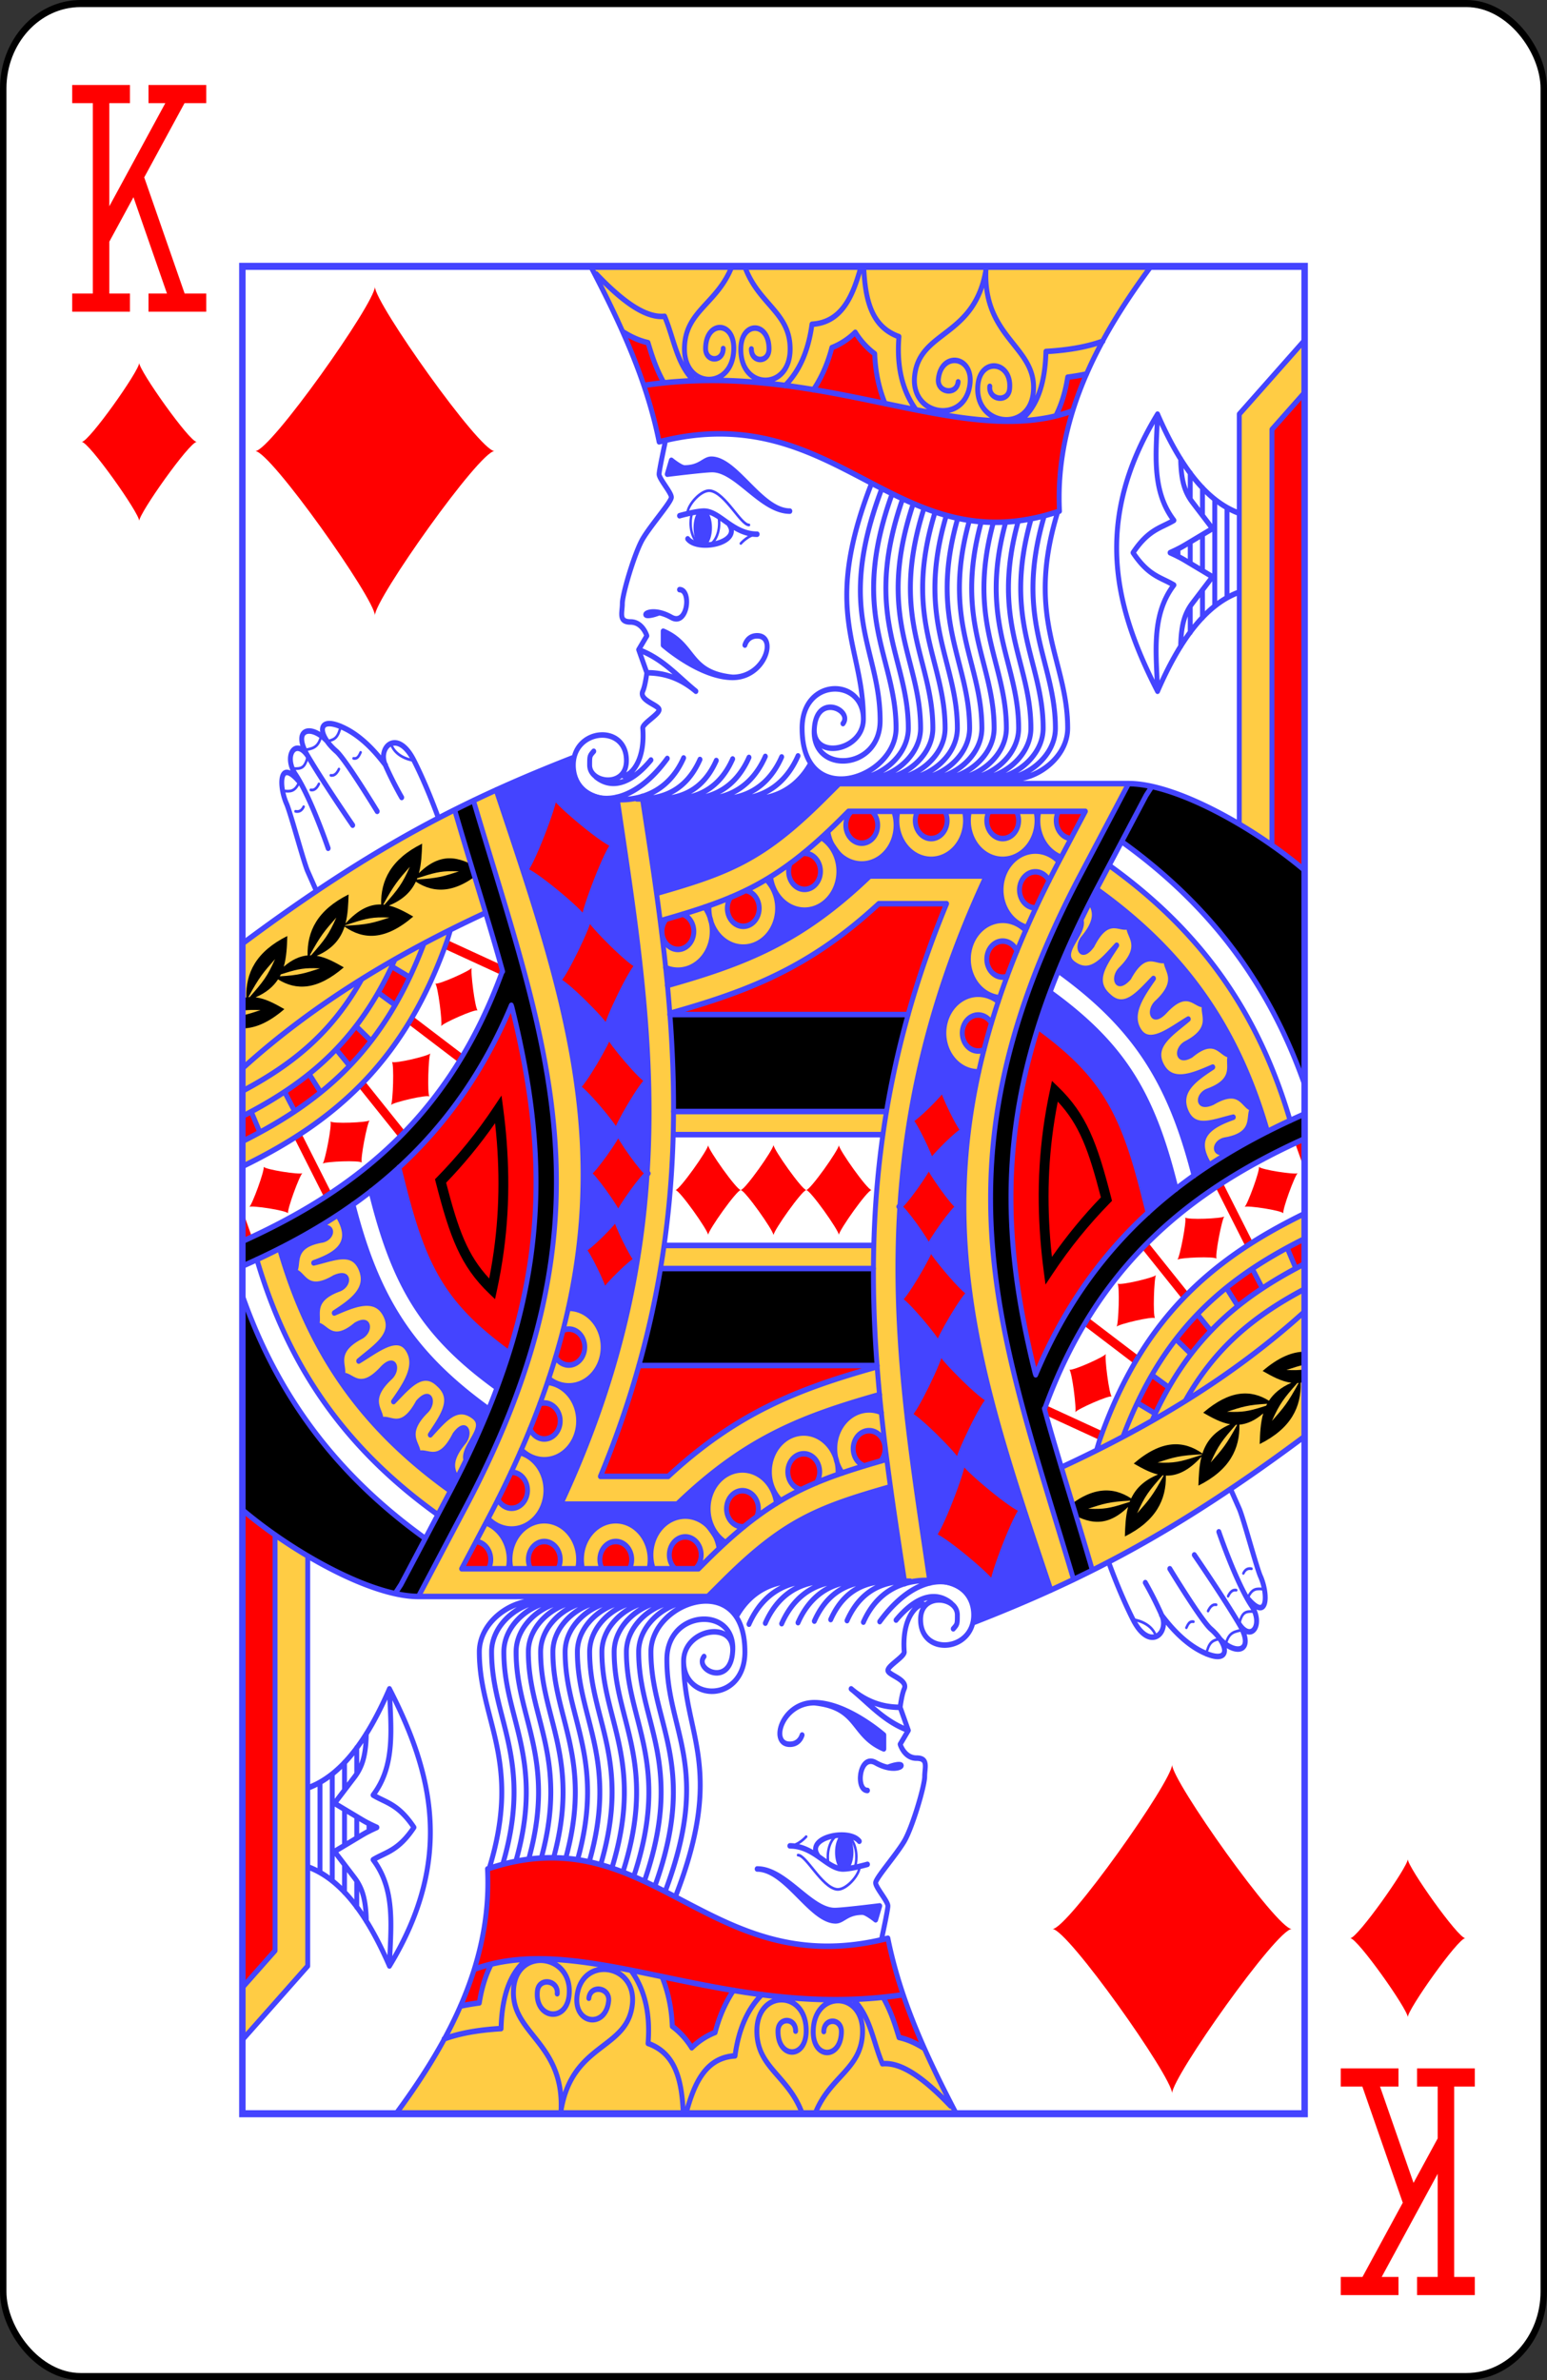 <svg xmlns="http://www.w3.org/2000/svg" xmlns:xlink="http://www.w3.org/1999/xlink" width="1300" height="2000" viewBox="-120 -168 240 336" preserveAspectRatio="none" class="card" face="KD">
   <rect x="-120" y="-168" width="240" height="336" fill="#333333" stroke="none"/>
   <defs>
      <rect id="DKX" width="164.8" height="260.8" x="-82.4" y="-130.4" />
   </defs>
   <symbol id="DK" viewBox="-500 -500 1000 1000" preserveAspectRatio="xMinYMid">
      <path d="M-285 -460L-85 -460M-185 -460L-185 460M-285 460L-85 460M85 -460L285 -460M185 -440L-170 155M85 460L285 460M185 440L-10 -70" stroke="red" stroke-width="80" stroke-linecap="square" stroke-miterlimit="1.5" fill="none" />
   </symbol>
   <symbol id="D" viewBox="-600 -600 1200 1200" preserveAspectRatio="xMinYMid">
      <path d="M-400 0C-350 0 0 -450 0 -500C0 -450 350 0 400 0C350 0 0 450 0 500C0 450 -350 0 -400 0Z" fill="red" />
   </symbol>
   <symbol id="DK1" preserveAspectRatio="none" viewBox="0 0 1300 2000">
      <path fill="#FC4" d="M426.281 0C462.753 61.814 494.762 122.794 510 190C730 140 800 325 1000 265C993.852 157.302 1056.115 67.163 1111.957 0L426.281 0zM1300 80L1220 160L1220.459 604.092C1249.616 619.405 1277.339 636.87 1300 653.92L1300 80zM730.424 560L711.994 576.26C637.633 641.872 596.151 656.183 507.322 678.652L525.766 808.059C620.591 784.352 694.855 758.784 778.836 690L861.842 690C825.058 768.647 801.824 843.335 788.264 915L527.684 915L527.262 940L783.893 940C755.889 1115.123 784.125 1272.482 810.773 1426.045C859.06 1422.486 905.718 1420.394 895 1470L1017.098 1421.322C928.022 1156.018 838.469 972.117 1025.811 658.32L1084.508 560L730.424 560zM1060.797 648.537L1045.469 674.303C1154.293 743.282 1218.094 824.787 1254.559 936.648L1282.223 924.801C1243.415 808.107 1173.893 720.307 1060.797 648.537zM1037.564 687.869L1026.492 707.762C1031.065 722.383 998.379 742.58 1016.791 754.936C1037.271 768.678 1052.094 752.419 1070 735C1055.095 755.047 1039.303 773.701 1060 790C1079.435 806.731 1096.52 787.804 1114.984 770.979C1099.434 790.529 1085.001 810 1097.391 827.459C1110.182 845.483 1135.532 826.57 1157.619 814.9C1137.67 829.937 1112.338 843.187 1125 865C1137.547 886.614 1164.189 875.789 1187.537 866.906C1165.901 879.392 1144.168 892.816 1155 915C1165.372 936.24 1188.238 926.174 1212.703 921.125C1188.777 928.814 1160.539 940.214 1183.4 972.797L1206.514 958.699C1185.799 963.272 1189.656 947.938 1202.85 945.916C1242.696 939.809 1229.187 918.413 1236.744 911.572C1224.989 911.173 1223.106 886.243 1187.416 904.984C1167.695 912.8 1169.057 897.048 1181.76 892.949C1220.123 880.57 1203.378 861.6 1209.748 853.643C1198.079 855.121 1192.248 830.812 1161.076 853.855C1143.534 862.877 1142.962 847.075 1155.068 841.455C1191.632 824.481 1172.693 807.7 1178.043 799.023C1166.642 801.917 1157.884 778.501 1128.834 806.449C1113.353 820.952 1108.845 805.797 1119.16 797.326C1150.312 771.742 1127.776 760.236 1130.785 750.496C1120.471 756.151 1106.131 735.671 1085 770C1070 785 1065 770 1075.033 761.197C1105.334 734.61 1082.434 723.844 1085.123 714.012C1074.999 720 1060 700 1040 735C1026.534 751.391 1020.096 736.951 1029.223 727.211C1049.037 706.066 1042.287 695.737 1037.564 687.869zM1300 1025.496C1184.082 1075.415 1100.133 1141.132 1048.707 1271.768L1045.547 1281.617C1031.376 1287.987 1016.888 1294.146 1002.258 1299.965C1014.443 1335.68 1027.685 1373.443 1040.189 1411.057C1119.216 1376.547 1200.51 1332.304 1300 1266.605L1300 1025.496z" />
   </symbol>
   <symbol id="DK2" preserveAspectRatio="none" viewBox="0 0 1300 2000">
      <path fill="red" d="M750.061,71.416c-8.09,7.058 -17.813,12.834 -28.66,16.604 -5.08,17.498 -12.873,32.766 -23.09,45.496 -57.344,-8.466 -118.21,-13.386 -182.865,-7.311 -0.234,-1.283 -1.036,-2.56 -1.799,-3.844C504.886,107.618 500.418,94.124 496.434,82.621 485.874,80.534 475.965,76.498 466.756,72.613 485.609,111.419 500.836,149.583 510,190c220,-50 290,135 490,75 -3.103,-54.365 11.226,-104.257 33.283,-148.727 -7.295,1.614 -15.012,2.782 -23.283,3.727 -2.746,15.659 -7.591,29.77 -15.182,42.076 -62.438,13.153 -131.213,0.635 -208.168,-13.49 -7.44,-15.904 -12.004,-34.04 -12.789,-53.951C764.249,88.286 756.208,80.269 750.061,71.416ZM1300,136.57l-40,39.998 1.262,450.93c14.241,8.907 27.212,17.772 38.738,26.432zm-186.938,426.562 -7.09,9.682 -58.697,98.32zm-88.004,26.094c-8.764,0.254 -24.385,4.427 -26.291,0.762C996.957,593.014 996,596.474 996,600c0,10.221 7.893,18.709 18.088,19.449 -2.566,-4.934 19.251,-23.801 16.686,-28.734 -0.635,-1.222 -2.794,-1.573 -5.715,-1.488zm-279.504,0.762C741.086,593.693 738.5,599.195 738.5,605c0,10.77 8.73,19.5 19.5,19.5 10.77,0 19.5,-8.73 19.5,-19.5 0,-5.801 -2.583,-11.301 -7.047,-15.006zm80.713,0C824.457,593.014 823.5,596.474 823.5,600c0,10.77 8.73,19.5 19.5,19.5 10.77,0 19.5,-8.73 19.5,-19.5 0,-3.526 -0.956,-6.986 -2.766,-10.012zm87.5,0C911.957,593.014 911,596.474 911,600c0,10.77 8.73,19.5 19.5,19.5 10.77,0 19.5,-8.73 19.5,-19.5 0,-3.526 -0.956,-6.986 -2.766,-10.012zM688,635.5c-0.658,0 -1.316,0.033 -1.971,0.1l-15.439,10.615C669.215,648.939 668.5,651.949 668.5,655c0,10.77 8.73,19.5 19.5,19.5 10.77,0 19.5,-8.73 19.5,-19.5 0,-10.77 -8.73,-19.5 -19.5,-19.5zm282.5,20c-10.77,0 -19.5,8.73 -19.5,19.5 0,10.77 8.73,19.5 19.5,19.5 0.219,0 0.437,-0.005 0.656,-0.012l16.129,-29.414C983.776,659.14 977.394,655.5 970.5,655.5Zm-354.578,20.221 -18.264,7.242C594.964,686.397 593.5,690.635 593.5,695c0,10.77 8.73,19.5 19.5,19.5 10.77,0 19.5,-8.73 19.5,-19.5 0,-9.641 -7.046,-17.834 -16.578,-19.279zM778.836,690c-83.981,68.784 -158.246,94.352 -254.416,119.029l290.469,0.773C827.249,770.72 842.715,730.895 861.842,690ZM538.791,701.379 518.842,706.592C515.412,710.214 513.5,715.012 513.5,720c0,10.77 8.73,19.5 19.5,19.5 10.77,0 19.5,-8.73 19.5,-19.5 0,-8.539 -5.555,-16.085 -13.709,-18.621zM930.5,730.5c-10.77,0 -19.5,8.73 -19.5,19.5 0,10.77 8.73,19.5 19.5,19.5 1.852,0 3.695,-0.264 5.473,-0.783l12.021,-27.332C944.712,734.721 937.928,730.5 930.5,730.5Zm-30,80c-10.77,0 -19.5,8.73 -19.5,19.5 0,10.77 8.73,19.5 19.5,19.5 2.473,0 4.924,-0.471 7.221,-1.387l9.057,-28.85C913.169,813.793 907.054,810.5 900.5,810.5Zm73.379,13.072c-30.287,84.62 -37.401,159.34 -31.172,232.307 4.045,47.383 14.005,94.266 27.809,143.32 35.467,-73.406 82.796,-130.262 138.201,-174.976l-6.213,-20.652c-25.453,-89.086 -50.378,-129.386 -128.625,-179.998zm323.728,121.934 -9.275,3.736 11.668,28.965v-26.762zm-97.826,46.551 -8.687,4.953 36.732,64.4 8.685,-4.955zM1300,1054.014l-21.389,8.584 10.578,22.262 10.81,-4.838zm-191.68,2.728 -7.414,6.711 49.477,54.662 7.414,-6.709zm127.693,28.525 -31.816,20.629 14.1,19.811 30.053,-19.373zm-67.186,49.303 -26.365,26.895 18.51,16.033 24.316,-25.082zm-133.647,3.555 -5.588,8.293 61.828,41.656 5.588,-8.293zm77.92,62.129 -17.738,30.244 21.824,11.578 16.645,-28.375zm-129.352,32.91 -3.77,9.262 69.168,28.16 3.772,-9.262z" />
   </symbol>
   <symbol id="DK3" preserveAspectRatio="none" viewBox="0 0 1300 2000">
      <path fill="#44F" d="M600,445c-40,0 -85,-35 -85,-35v-15c40,15 30,45 85,50M525,210l-5,15c0,0 45,-5 55,-5 30,0 60,45 95,45 -35,0 -65,-55 -95.29,-56.161 -9.993,-0.383 -13.614,9.419 -33.614,9.419C536.382,218.258 525,210 525,210ZM574.667,283.061a11.249,20.385 0 0 1 -11.249,20.385 11.249,20.385 0 0 1 -11.249,-20.385 11.249,20.385 0 0 1 11.249,-20.385 11.249,20.385 0 0 1 11.249,20.385zM489.009,572.698l133.641,3.825c19.965,0.522 52.342,-5.558 72.988,-38.356 8.822,11.653 21.897,16.73 35.872,16.969l-1.087,4.864 -18.43,16.26c-74.361,65.612 -115.843,79.924 -204.951,102.132 -5.836,-35.709 -11.98,-70.798 -18.034,-105.693zM800,605c0,23.196 -18.804,42 -42,42 -29.839,0.637 -35.202,-40.062 -49.393,-28.596C721.821,625.845 730,639.832 730,655c0,23.196 -18.804,42 -42,42 -20.928,0 -38.655,-15.406 -41.584,-36.119 -1.783,0.981 -3.565,1.936 -5.35,2.877C649.933,671.723 655,683.08 655,695c0,23.196 -18.804,42 -42,42 -17.875,0 -33.131,-11.171 -39.195,-26.908C574.588,713.315 575,716.639 575,720c0,23.196 -18.804,42 -42,42 -5.157,0 -10.269,-0.949 -15.082,-2.801l2.217,19.344C616.397,754.406 684.392,730.935 767.926,660h142.395c-156.787,297.276 -107.906,528.857 -68.797,765.254 30.599,0.378 51.772,10.196 52.529,40.46l95.313,-32.769C915.034,1236.375 850.349,1074.787 901.131,871.994 900.92,871.997 900.71,872 900.5,872c-23.196,0 -42,-18.804 -42,-42 0,-23.196 18.804,-42 42,-42 8.804,0 17.383,2.768 24.527,7.908 0.513,-1.363 1.03,-2.727 1.553,-4.094C905.003,789.792 888.5,771.681 888.5,750c0,-23.196 18.804,-42 42,-42 10.39,0 20.407,3.853 28.121,10.809 0.51,-1.034 1.019,-2.069 1.535,-3.105C941.543,710.973 928.5,694.217 928.5,675c0,-23.196 18.804,-42 42,-42 10.667,0 20.933,4.058 28.717,11.352 0.28,-0.471 0.553,-0.939 0.834,-1.41l1.902,-3.186C984.939,633.958 973.5,617.975 973.5,600c0,-3.37 0.407,-6.727 1.209,-10h-3.418c0.802,3.273 1.209,6.63 1.209,10 0,23.196 -18.804,42 -42,42 -23.196,0 -42,-18.804 -42,-42 0,-3.37 0.407,-6.727 1.209,-10h-5.918c0.802,3.273 1.209,6.63 1.209,10 0,23.196 -18.804,42 -42,42 -23.196,0 -42,-18.804 -42,-42 0,-3.37 0.407,-6.727 1.209,-10 -9.2,-1.207 -2.261,7.468 -2.209,15zm175.104,-15 55.566,1.654 0.988,-1.654zM998.735,762.9c94.583,60.402 136.897,120.761 165.899,221.531L1183.4,972.797c-22.862,-32.583 5.376,-43.982 29.302,-51.671 -24.465,5.049 -47.331,15.115 -57.702,-6.126 -10.832,-22.184 10.9,-35.609 32.536,-48.095 -23.348,8.883 -49.99,19.709 -62.536,-1.905 -12.662,-21.813 12.67,-35.063 32.619,-50.099 -22.087,11.67 -47.437,30.582 -60.229,12.558C1085,810 1099.433,790.529 1114.984,770.979 1096.52,787.805 1079.435,806.731 1060,790c-20.697,-16.299 -4.905,-34.953 10,-55 -17.905,17.419 -32.729,33.679 -53.208,19.936 -18.412,-12.355 14.274,-32.553 9.701,-47.174m228.066,228.887C1218.094,824.788 1154.292,743.281 1045.468,674.302l-7.904,13.568c4.723,7.868 11.471,18.196 -8.343,39.341 -9.126,9.74 -2.687,24.18 10.778,7.789 20,-35 35,-15 45.124,-20.988 -2.689,9.832 20.209,20.598 -10.091,47.185C1065,770 1070,785 1085,770c21.131,-34.329 35.471,-13.85 45.785,-19.505 -3.009,9.739 19.527,21.246 -11.625,46.831 -10.315,8.471 -5.807,23.626 9.675,9.124 29.05,-27.948 37.808,-4.532 49.209,-7.426 -5.35,8.677 13.588,25.457 -22.975,42.431 -12.106,5.62 -11.535,21.421 6.008,12.4 31.172,-23.044 37.003,1.267 48.672,-0.212 -6.37,7.958 10.376,26.927 -27.988,39.306 -12.702,4.099 -14.066,19.851 5.655,12.036 35.69,-18.741 37.573,6.188 49.328,6.588 -7.557,6.841 5.952,28.236 -33.894,34.343 -13.193,2.022 -17.049,17.356 3.665,12.783zM1142.756,998.852l-1.791,-6.27C1113.331,895.862 1077.631,843.008 988.568,785.964l-14.645,37.859c78.203,50.361 103.128,90.662 128.581,179.747l5.989,20.963" />
   </symbol>
   <symbol id="DK4" preserveAspectRatio="none" viewBox="0 0 1300 2000">
      <path fill="black" d="M1084.508,560l-58.697,98.32c-187.341,313.797 -97.789,497.698 -8.713,763.002l23.092,-10.266 -57.762,-175.512C1046.875,1079.487 1161.668,999.68 1300,944.443V917.615C1161.979,971.411 1041.672,1050.455 970.828,1200.002l0.795,2.709 -1.42,-4.314c-13.491,-48.251 -23.451,-95.135 -27.496,-142.518 -9.688,-113.478 12.898,-231.197 104.568,-384.744l58.697,-98.32 -29.781,49.916C1184.687,691.728 1257.135,777.351 1300,886.016V653.916C1247.887,614.69 1169.327,573.443 1112.02,562.904l-0.064,0.107zM220,625c-38.243,16.869 -50.73,39.82 -50.184,65.85 -13.29,-0.348 -27.534,4.811 -43.621,20.596C129.141,701.541 129.613,690.786 130,680 91.688,696.899 79.224,719.903 79.818,745.99 70.668,746.731 61.03,750.275 50.633,758.205 54.076,747.821 54.59,736.429 55,725 16.463,741.999 4.078,765.174 4.83,791.451 3.236,791.66 1.626,791.963 0,792.354v13.449C6.455,804.98 13.029,804.849 22.26,805.217 13.211,807.838 6.837,809.679 0,811.016v13.971c15.197,7.2e-4 32.097,-6.118 51.395,-20.848 -11.463,-5.788 -22.95,-11.437 -35.184,-12.781 13.191,-5.09 21.793,-11.762 27.439,-19.451 22.217,12.236 47.947,11.85 80.484,-12.984 -10.803,-5.455 -21.628,-10.784 -33.078,-12.506 19.825,-7.612 29.328,-18.781 34.014,-31.607 23.029,14.305 49.765,15.292 84.064,-10.887 -9.735,-4.916 -19.487,-9.734 -29.699,-11.9 17.505,-6.371 27.302,-15.398 32.848,-25.889 22.528,13.014 48.645,13.135 81.852,-12.211 -23.778,-12.007 -47.654,-23.447 -78.109,3.057C219.116,646.927 219.606,635.981 220,625Zm-15,25c-9.295,18.589 -14.428,24.37 -31.143,41.131 -0.468,-0.051 -0.936,-0.103 -1.406,-0.141C185.522,669.587 190.885,664.115 205,650Zm52.279,4.807c2.377,0.016 4.928,0.082 7.721,0.193 -19.154,5.548 -26.54,7.606 -51.529,8.73 0.201,-0.437 0.382,-0.881 0.57,-1.322 19.619,-5.653 27.964,-7.704 43.238,-7.602zm-85,50c2.377,0.016 4.928,0.082 7.721,0.193 -19.935,5.775 -27.006,7.775 -54.58,8.869 0.053,-0.152 0.095,-0.308 0.146,-0.461 22.238,-6.438 30.551,-8.71 46.713,-8.602zM115,705c-9.241,18.483 -14.365,24.3 -30.852,40.84 -0.535,-0.007 -1.073,-8e-5 -1.611,0.012C95.545,724.565 100.916,719.084 115,705ZM40,750C30.713,768.575 25.582,774.362 8.898,791.092 8.378,791.113 7.854,791.152 7.33,791.191 20.491,769.62 25.841,764.159 40,750Zm47.279,9.807c2.377,0.016 4.928,0.082 7.721,0.193 -18.542,5.371 -26.021,7.474 -49.139,8.623 0.419,-0.687 0.814,-1.383 1.193,-2.084 17.576,-5.021 25.721,-6.83 40.225,-6.732zM523.076,810 527.684,915H788.328L814.875,810Zm467.709,71.871 -2.305,9.463c-13.936,57.217 -16.337,109.636 -11.896,161.652 0.997,11.684 2.414,23.387 4.166,35.131l2.119,14.211 8.615,-11.498c21.298,-28.422 44.77,-53.825 69.992,-76.621l2.783,-2.516 -1.043,-3.606c-17.22,-59.464 -30.254,-90.3 -65.016,-119.902zm7.127,22.383c26.414,25.135 37.62,51.977 52.734,103.687 -21.305,19.517 -41.323,40.983 -59.904,64.463 -0.855,-6.832 -1.621,-13.647 -2.201,-20.438 -4.087,-47.877 -2.144,-95.767 9.371,-147.713z" />
   </symbol>
   <symbol id="DK5" preserveAspectRatio="none" viewBox="0 0 1300 2000">
      <path stroke="#44F" stroke-linecap="round" stroke-linejoin="round" stroke-width="6" fill="none" d="M1205,261.182v97.637M1190,252.129V367.871M1175,350.311v29.996M1175,290.406l-10e-5,39.187M1175,239.693v29.996M1160,368.373v27.984M1160,298.355l10e-5,23.289M1160,223.643v27.984M1145,305.873v8.254M520.134,778.543C616.396,754.406 684.392,730.935 767.926,660h142.395c-156.787,297.276 -107.906,528.857 -68.797,765.254M525.766,808.059C620.591,784.352 694.855,758.784 778.836,690h83.006c-131.846,281.901 -89.778,512.978 -51.069,736.045M989.366,1432.945C889.254,1168.199 806.638,966.909 1000.051,642.941L1031.658,590H741.766l-9.922,8.756C653.494,667.888 603.995,685.13 511.713,708.48M1017.097,1421.323C928.021,1156.019 838.469,972.117 1025.811,658.32L1084.508,560H730.424l-18.43,16.26c-74.361,65.612 -115.843,79.924 -204.671,102.393M426.291,0.007C462.762,61.82 494.762,122.796 510,190 730,140 800,325 1000,265 993.852,157.297 1056.123,67.145 1111.966,-0.018M614.759,0.032C631.487,41.41 670.706,49.677 670.34,90.06c-0.408,44.997 -60.979,44.224 -60.335,-0.77 0.435,-30.41 34.906,-29.556 34.477,0.44 -0.215,14.998 -21.763,14.723 -21.548,-0.275M599.096,0.044C581.146,40.794 541.84,48.101 541.051,88.41c-0.88,44.991 59.691,45.764 60.335,0.77 0.435,-30.41 -34.048,-30.436 -34.477,-0.44 -0.215,14.998 21.333,15.273 21.548,0.275M910,3.41c-3.958,75.052 63.504,83.571 57.94,133.177 -5.014,44.699 -73.043,36.172 -67.764,-8.495 3.568,-30.189 42.241,-24.924 38.722,4.854 -1.76,14.889 -25.961,11.855 -24.201,-3.034M910,3.41C896.361,77.248 828.885,68.851 822.732,118.383c-5.544,44.633 62.485,53.162 67.764,8.495 3.568,-30.189 -35.203,-34.632 -38.722,-4.854 -1.76,14.889 22.442,17.923 24.201,3.034M491.884,128.804C710,100 880,200 1015.604,156.595M995.411,161.923C1002.408,149.77 1007.254,135.659 1010,120c8.271,-0.945 15.987,-2.113 23.204,-3.475M951.488,167.374c19.219,-13.488 30.892,-37.153 31.903,-75.195 30.425,-1.548 52.501,-5.644 69.805,-11.195M466.519,71.255c9.446,5.241 19.354,9.279 29.914,11.366 3.985,11.503 8.452,24.997 17.213,39.74 0.763,1.283 1.566,2.56 2.409,3.829M552.628,123.893C531.219,105.072 528.495,78.759 516.729,54.105 491.699,56.297 462.178,35.159 433.183,8.316M698.804,133.696c9.723,-12.91 17.517,-28.178 22.597,-45.676 10.847,-3.769 20.57,-9.546 28.66,-16.604 6.148,8.853 14.187,16.87 23.799,23.219 0.785,19.912 5.349,38.047 12.742,53.992M757.092,0.052C747.112,32.943 733.174,60.761 697.089,62.687 692.459,93.201 680.697,114.38 664.045,129.146M824.538,155.374C808.692,135.989 800.327,110.644 803.527,76.109 768.856,65.234 762.116,34.589 760.381,0.043M0.128,733.28C160.872,627.138 273.947,577.151 405.892,531.565M1084.508,560c58.556,0 155.048,48.393 215.606,93.996M1060.798,648.537c113.096,71.77 182.617,159.57 221.424,276.264M1045.468,674.302c108.824,68.979 172.626,150.486 209.091,262.347M1300.071,886.19C1257.215,777.442 1184.743,691.771 1076.171,622.798M998.735,762.9c94.583,60.402 136.897,120.761 165.899,221.531M988.568,785.964c89.063,57.044 124.762,109.898 152.397,206.618l1.791,6.27M973.923,823.823c78.203,50.361 103.128,90.662 128.581,179.747l5.989,20.963M1045.369,1281.592l3.338,-9.824c51.421,-130.622 135.35,-196.342 251.249,-246.259M1154.091,1227.949c35.812,-56.212 81.928,-90.805 145.814,-120.773M1113.379,1249.43c42.764,-84.642 101.834,-131.066 186.517,-169.544M1077.871,1266.58c47.687,-111.379 119.453,-168.575 222.006,-213.896M970.828,1200.002C1041.668,1050.464 1161.946,971.391 1299.957,917.595M981.741,1237.189C1046.058,1080.041 1161.175,999.873 1299.994,944.443M1002.278,1300.143c108.097,-44.364 209.475,-97.716 297.742,-168.601M970.203,1198.396c-13.491,-48.251 -23.451,-95.134 -27.496,-142.517 -9.688,-113.478 12.898,-231.197 104.568,-384.744l58.697,-98.32 7.089,-9.682M1039.892,1410.606c-19.667,-59.873 -42.017,-121.299 -58.398,-173.96M523.076,810 814.875,810M527.684,915 788.328,915M527.262,940 783.957,940M1113.101,1200.255l20.73,13.447M1142.463,1161.465l18.51,16.033M1168.828,1134.571l16.461,17.846M1204.197,1105.897l14.1,19.81M1236.013,1085.268l12.336,21.066M1278.611,1062.598l10.579,22.262M1095.363,1230.498l21.824,11.578M1220,603.865V160l80,-80M1260,626.748V176.568l39.999,-39.999M1219.982,352.664C1178.5,366.005 1146.587,405.675 1120,460c-1.436,-40.363 -8.306,-82.087 20,-115 -16.063,-8.511 -30.68,-9.463 -50,-35 19.32,-25.537 33.937,-26.489 50,-35 -28.306,-32.913 -21.436,-74.637 -20,-115 26.587,54.325 58.5,93.995 99.982,107.336M1148.301,411.435c0.056,-3.197 0.194,-6.275 0.441,-9.224 1.32,-15.756 4.72,-26.855 14.004,-37.65l24.494,-28.482 -33.195,-17.588c-8.638,-4.577 -14.026,-6.531 -18.703,-8.49 4.677,-1.959 10.065,-3.914 18.703,-8.49l33.195,-17.588 -24.494,-28.482c-9.284,-10.795 -12.684,-21.895 -14.004,-37.65 -0.247,-2.949 -0.385,-6.027 -0.441,-9.224M1120,160c-80.254,116.73 -51.745,210.787 0,300M708.559,618.376A42,42 0 0 1 730,655v0a42,42 0 0 1 -42,42 42,42 0 0 1 -41.598,-36.205M686.029,635.6A19.5,19.5 0 0 1 688,635.5 19.5,19.5 0 0 1 707.5,655 19.5,19.5 0 0 1 688,674.5 19.5,19.5 0 0 1 668.5,655a19.5,19.5 0 0 1 2.091,-8.784M797.229,589.997A42,42 0 0 1 800,605 42,42 0 0 1 758,647 42,42 0 0 1 716.564,611.857M770.453,589.995A19.5,19.5 0 0 1 777.5,605 19.5,19.5 0 0 1 758,624.5 19.5,19.5 0 0 1 738.5,605a19.5,19.5 0 0 1 7.055,-15.012M883.79,589.99A42,42 0 0 1 885,600a42,42 0 0 1 -42,42 42,42 0 0 1 -42,-42 42,42 0 0 1 1.211,-10.012M859.734,589.989A19.5,19.5 0 0 1 862.5,600 19.5,19.5 0 0 1 843,619.5 19.5,19.5 0 0 1 823.5,600a19.5,19.5 0 0 1 2.767,-10.012M971.29,589.99A42,42 0 0 1 972.5,600a42,42 0 0 1 -42,42 42,42 0 0 1 -42,-42 42,42 0 0 1 1.211,-10.012M947.234,589.989A19.5,19.5 0 0 1 950,600 19.5,19.5 0 0 1 930.5,619.5 19.5,19.5 0 0 1 911,600a19.5,19.5 0 0 1 2.767,-10.012M1001.961,639.758A42,42 0 0 1 973.5,600a42,42 0 0 1 1.211,-10.012M1014.087,619.449A19.5,19.5 0 0 1 996,600a19.5,19.5 0 0 1 2.767,-10.012M960.294,715.741A42,42 0 0 1 928.5,675a42,42 0 0 1 42,-42 42,42 0 0 1 28.739,11.372M971.157,694.489A19.5,19.5 0 0 1 970.5,694.5 19.5,19.5 0 0 1 951,675a19.5,19.5 0 0 1 19.5,-19.5 19.5,19.5 0 0 1 16.785,9.575M926.665,791.825A42,42 0 0 1 888.5,750a42,42 0 0 1 42,-42 42,42 0 0 1 28.229,10.901M935.972,768.717A19.5,19.5 0 0 1 930.5,769.5 19.5,19.5 0 0 1 911,750a19.5,19.5 0 0 1 19.5,-19.5 19.5,19.5 0 0 1 17.494,10.885M901.237,871.994A42,42 0 0 1 900.5,872a42,42 0 0 1 -42,-42 42,42 0 0 1 42,-42 42,42 0 0 1 24.636,7.984M907.72,848.114A19.5,19.5 0 0 1 900.5,849.5 19.5,19.5 0 0 1 881,830a19.5,19.5 0 0 1 19.5,-19.5 19.5,19.5 0 0 1 16.278,8.763M641.043,663.734A42,42 0 0 1 655,695a42,42 0 0 1 -42,42 42,42 0 0 1 -42,-42 42,42 0 0 1 0.104,-2.949M615.923,675.72A19.5,19.5 0 0 1 632.5,695 19.5,19.5 0 0 1 613,714.5 19.5,19.5 0 0 1 593.5,695a19.5,19.5 0 0 1 4.158,-12.037M565.706,693.65A42,42 0 0 1 575,720a42,42 0 0 1 -42,42 42,42 0 0 1 -15.083,-2.802M538.79,701.38A19.5,19.5 0 0 1 552.5,720 19.5,19.5 0 0 1 533,739.5 19.5,19.5 0 0 1 513.5,720a19.5,19.5 0 0 1 5.342,-13.409M795.159,246.412C741.578,377.816 800,422.21 800,500c0,55 -115,90 -115,0 0,-55 75,-55 75,-10 0,35 -62.765,44.891 -60,10 3.052,-38.508 47.487,-19.355 35,-5M782.517,240.733C724.777,376.332 780.484,412.89 780.484,491.79 780.484,546.79 695,550 700,500M770,235C708.212,375.321 760,410 760,490M807.997,251.821C758.185,379.052 815,423.287 815,500c0,30.823 -36.118,55.365 -67.872,55.144M821.048,256.901C774.7,380.245 830,424.317 830,500c0,30.823 -36.118,55.365 -67.872,55.144M834.323,261.583C791.102,381.375 845,425.282 845,500c0,30.823 -36.118,55.365 -67.872,55.144M847.748,266.039C807.441,382.477 860,426.216 860,500c0,30.823 -36.118,55.365 -67.872,55.144M861.464,269.818C823.58,383.434 875,427.02 875,500c0,30.823 -36.118,55.365 -67.872,55.144M875.463,272.868C839.501,384.221 890,427.677 890,500c0,30.823 -36.118,55.365 -67.872,55.144M889.737,275.142C855.189,384.816 905,428.171 905,500c0,30.823 -36.118,55.365 -67.872,55.144M904.283,276.596C870.629,385.201 920,428.489 920,500c0,30.823 -36.118,55.365 -67.872,55.144M919.1,277.188C885.809,385.358 935,428.619 935,500c0,30.823 -36.118,55.365 -67.872,55.144M934.195,276.881C900.716,385.277 950,428.552 950,500c0,30.823 -36.118,55.365 -67.872,55.144M949.583,275.634C915.338,384.946 965,428.278 965,500c0,30.823 -36.118,55.365 -67.872,55.144M965.29,273.405C929.663,384.36 980,427.793 980,500c0,30.823 -36.118,55.365 -67.872,55.144M981.353,270.151C943.68,383.519 995,427.091 995,500c0,30.823 -36.118,55.365 -67.872,55.144M997.87,265.686C957.335,382.389 1010,426.142 1010,500c0,30.823 -36.118,55.365 -67.872,55.144M520,532.778C465.796,598.504 405,580 405,540c0,-40 65,-45 65,-5 0,30 -45,25 -45,5 0,-10 0,-10 5,-15M500,534.444c-25.083,26.791 -49.177,31.341 -67.463,18.093M540,532.222c-20,40 -57.915,45.684 -79.403,45.122M560,533.889c-20,40 -55.863,43.196 -77.35,42.634M580,535c-20,40 -55.863,42.085 -77.35,41.523M600,533.333c-20,40 -55.863,43.752 -77.35,43.19M620,531.667c-20,40 -55.863,45.418 -77.35,44.857M640,530.556c-20,40 -55.863,46.529 -77.35,45.968M660,531.111c-20,40 -55.863,45.974 -77.35,45.412M680,530c-20,40 -55.863,47.085 -77.35,46.523M695.523,538.013c-20.53,32.953 -52.907,39.032 -72.873,38.511M517.827,188.827C514.886,200.909 510,221.505 510,225c0,5 15,20 15,25 0,5 -25,30 -35,45 -10,15 -25,60 -25,70 0,10 -5,20 10,20 15,0 20,15 20,15l-10,15 10,25c0,0 -1.838,13.675 -5,20 -5,10 20,15 20,20 0,5 -20.437,15.019 -20,20 3.908,44.548 -24.383,56.24 -25,50M535,350c15,0 10,40 -10,30 -30,-15 -45,5 -15,-5M615,410c2.205,-6.063 7.383,-10 15,-10 25,0 10,45 -30,45 -40,0 -85,-35 -85,-35v-15c40,15 30,45 85,50M495,440c20,0 40,5 60,20 -22.925,-16.544 -40,-35 -70,-45M525,210l-5,15c0,0 45,-5 55,-5 30,0 60,45 95,45 -35,0 -65,-55 -95.29,-56.161 -9.993,-0.383 -13.614,9.419 -33.614,9.419C536.382,218.258 525,210 525,210v0M630,290c-30,0 -45.346,-24.918 -65,-25 -10.138,-0.042 -30,5 -30,5M595.871,279.644C610.873,299.647 557.374,309.072 545,295M239.869,597.116C233.831,582.484 222.966,557.691 210,535c-20,-35 -45,-15 -35,5 10,20 20,35 20,35M175.29,539.935C173.609,538.913 154.066,512.457 125,500c-35,-15 -33.238,7.222 -10,25 11.232,8.593 50,65 50,65M105,515.29C85,495 60,500 80,530c20,30 55,75 55,75M80,530c-15,-20 -30,0 -15,20 18.974,25.298 40,80 40,80M72.032,560.581C45,530 44.064,561.807 54.064,581.807 59.064,591.807 75,645 80,655l10.701,21.402M1037.564,687.87c4.723,7.868 11.471,18.196 -8.343,39.341 -9.126,9.74 -2.687,24.18 10.778,7.789 20,-35 35,-15 45.124,-20.988 -2.689,9.832 20.209,20.598 -10.091,47.185C1065,770 1070,785 1085,770c21.131,-34.329 35.471,-13.85 45.785,-19.505 -3.009,9.739 19.527,21.246 -11.625,46.831 -10.315,8.471 -5.807,23.626 9.675,9.124 29.05,-27.948 37.808,-4.532 49.209,-7.426 -5.35,8.677 13.588,25.457 -22.975,42.431 -12.106,5.62 -11.535,21.421 6.008,12.4 31.172,-23.044 37.003,1.267 48.672,-0.212 -6.37,7.958 10.376,26.927 -27.988,39.306 -12.702,4.099 -14.066,19.851 5.655,12.036 35.69,-18.741 37.573,6.188 49.328,6.588 -7.557,6.841 5.952,28.236 -33.894,34.343 -13.193,2.022 -17.049,17.356 3.665,12.783M1026.493,707.762c4.572,14.621 -28.113,34.819 -9.701,47.174 20.48,13.743 35.303,-2.517 53.208,-19.936 -14.905,20.047 -30.697,38.701 -10,55 19.435,16.731 36.52,-2.195 54.984,-19.021 -15.551,19.55 -29.984,39.021 -17.594,56.48 12.792,18.024 38.142,-0.888 60.229,-12.558 -19.949,15.036 -45.281,28.286 -32.619,50.099 12.547,21.614 39.189,10.789 62.536,1.905C1165.9,879.391 1144.168,892.816 1155,915c10.372,21.24 33.237,11.175 57.702,6.126 -23.926,7.689 -52.164,19.089 -29.302,51.671" />
   </symbol>
   <symbol id="DK6" preserveAspectRatio="none" viewBox="0 0 1300 2000">
      <path stroke="#44F" stroke-linecap="round" stroke-linejoin="round" stroke-width="3" fill="none" d="M545,265c2.64,-9.531 17.644,-23.57 27.903,-22.032C591.207,245.713 610,280 620,280M630,290c-10,0 -20,10 -20,10M583.008,271.841c0.353,1.98 0.541,4.055 0.541,6.192 0,13.807 -7.835,25 -17.5,25 -9.665,0 -17.5,-11.193 -17.5,-25 0,-4.428 0.806,-8.588 2.22,-12.196M120.802,496.815c-3.725,13.385 -7.12,15.266 -16.172,17.234M96.463,508.491c-3.725,13.385 -11.329,13.379 -20.381,15.348M80.207,529.943c-3.725,13.385 -7.7,14.104 -18.204,13.751M69.59,558.281c-5.031,10.627 -11.039,10.476 -19.656,9.542M181.952,517.242C188.179,532.903 210,535 210,535M65,590c4.797,0.895 7.937,-1.11 10,-5M108.204,551.026c4.797,0.895 7.937,-2.906 10,-6.796M65,590c4.797,0.895 7.937,-1.11 10,-5M136.026,532.691c4.797,0.895 6.654,-2.65 8.717,-6.539M83.686,566.814c4.797,0.895 7.937,-2.65 10,-6.539" />
      <use xlink:href="#D" height="120" width="120" transform="translate(650,1000)scale(1,0.972)rotate(0)translate(-60,-60)" />
      <use xlink:href="#D" height="120" width="120" transform="translate(570,1000)scale(1,0.972)rotate(0)translate(-60,-60)" />
      <use xlink:href="#D" height="170" width="170" transform="translate(400,640)scale(1,0.972)rotate(-15)translate(-85,-85)" stroke="#44F" stroke-width="42.352" stroke-linejoin="round" stroke-linecap="round" />
      <use xlink:href="#D" height="150" width="150" transform="translate(435,765)scale(1,0.972)rotate(-10)translate(-75,-75)" stroke="#44F" stroke-width="48" stroke-linejoin="round" stroke-linecap="round" />
      <use xlink:href="#D" height="130" width="130" transform="translate(453,885)scale(1,0.972)rotate(-5)translate(-65,-65)" stroke="#44F" stroke-width="55.384" stroke-linejoin="round" stroke-linecap="round" />
      <use xlink:href="#D" height="110" width="110" transform="translate(460,982)scale(1,0.972)rotate(0)translate(-55,-55)" stroke="#44F" stroke-width="65.454" stroke-linejoin="round" stroke-linecap="round" />
      <use xlink:href="#D" height="100" width="100" transform="translate(450,1070)scale(1,0.972)rotate(10)translate(-50,-50)" stroke="#44F" stroke-width="72" stroke-linejoin="round" stroke-linecap="round" />
      <use xlink:href="#D" height="90" width="90" transform="translate(1259,1000)scale(1,0.972)rotate(60)translate(-45,-45)" />
      <use xlink:href="#D" height="90" width="90" transform="translate(1173,1052)scale(1,0.972)rotate(50)translate(-45,-45)" />
      <use xlink:href="#D" height="90" width="90" transform="translate(1094,1120)scale(1,0.972)rotate(40)translate(-45,-45)" />
      <use xlink:href="#D" height="90" width="90" transform="translate(1038,1209)scale(1,0.972)rotate(30)translate(-45,-45)" />
   </symbol>
   <rect width="239" height="335" x="-119.5" y="-167.5" rx="12" ry="12" fill="white" stroke="black" />
   <use width="164.8" height="260.8" x="-82.4" y="-130.4" xlink:href="#DK1" />
   <use transform="rotate(180)" width="164.8" height="260.8" x="-82.4" y="-130.4" xlink:href="#DK1" />
   <use width="164.8" height="260.8" x="-82.4" y="-130.4" xlink:href="#DK2" />
   <use transform="rotate(180)" width="164.8" height="260.8" x="-82.4" y="-130.4" xlink:href="#DK2" />
   <use width="164.8" height="260.8" x="-82.4" y="-130.4" xlink:href="#DK3" />
   <use transform="rotate(180)" width="164.8" height="260.8" x="-82.4" y="-130.4" xlink:href="#DK3" />
   <use width="164.8" height="260.8" x="-82.4" y="-130.4" xlink:href="#DK4" />
   <use transform="rotate(180)" width="164.8" height="260.8" x="-82.4" y="-130.4" xlink:href="#DK4" />
   <use width="164.8" height="260.8" x="-82.4" y="-130.4" xlink:href="#DK5" />
   <use transform="rotate(180)" width="164.8" height="260.8" x="-82.4" y="-130.4" xlink:href="#DK5" />
   <use width="164.8" height="260.8" x="-82.4" y="-130.4" xlink:href="#DK6" />
   <use transform="rotate(180)" width="164.8" height="260.8" x="-82.4" y="-130.4" xlink:href="#DK6" />
   <use xlink:href="#DK" height="32" width="32" x="-114.4" y="-156" />
   <use xlink:href="#D" height="26.769" width="26.769" x="-111.784" y="-119" />
   <use xlink:href="#D" height="55.68" width="55.68" x="-89.68" y="-132.16" />
   <g transform="rotate(180)">
      <use xlink:href="#DK" height="32" width="32" x="-114.4" y="-156" />
      <use xlink:href="#D" height="26.769" width="26.769" x="-111.784" y="-119" />
      <use xlink:href="#D" height="55.68" width="55.68" x="-89.68" y="-132.16" />
   </g>
   <use xlink:href="#DKX" stroke="#44F" fill="none" />
</svg>